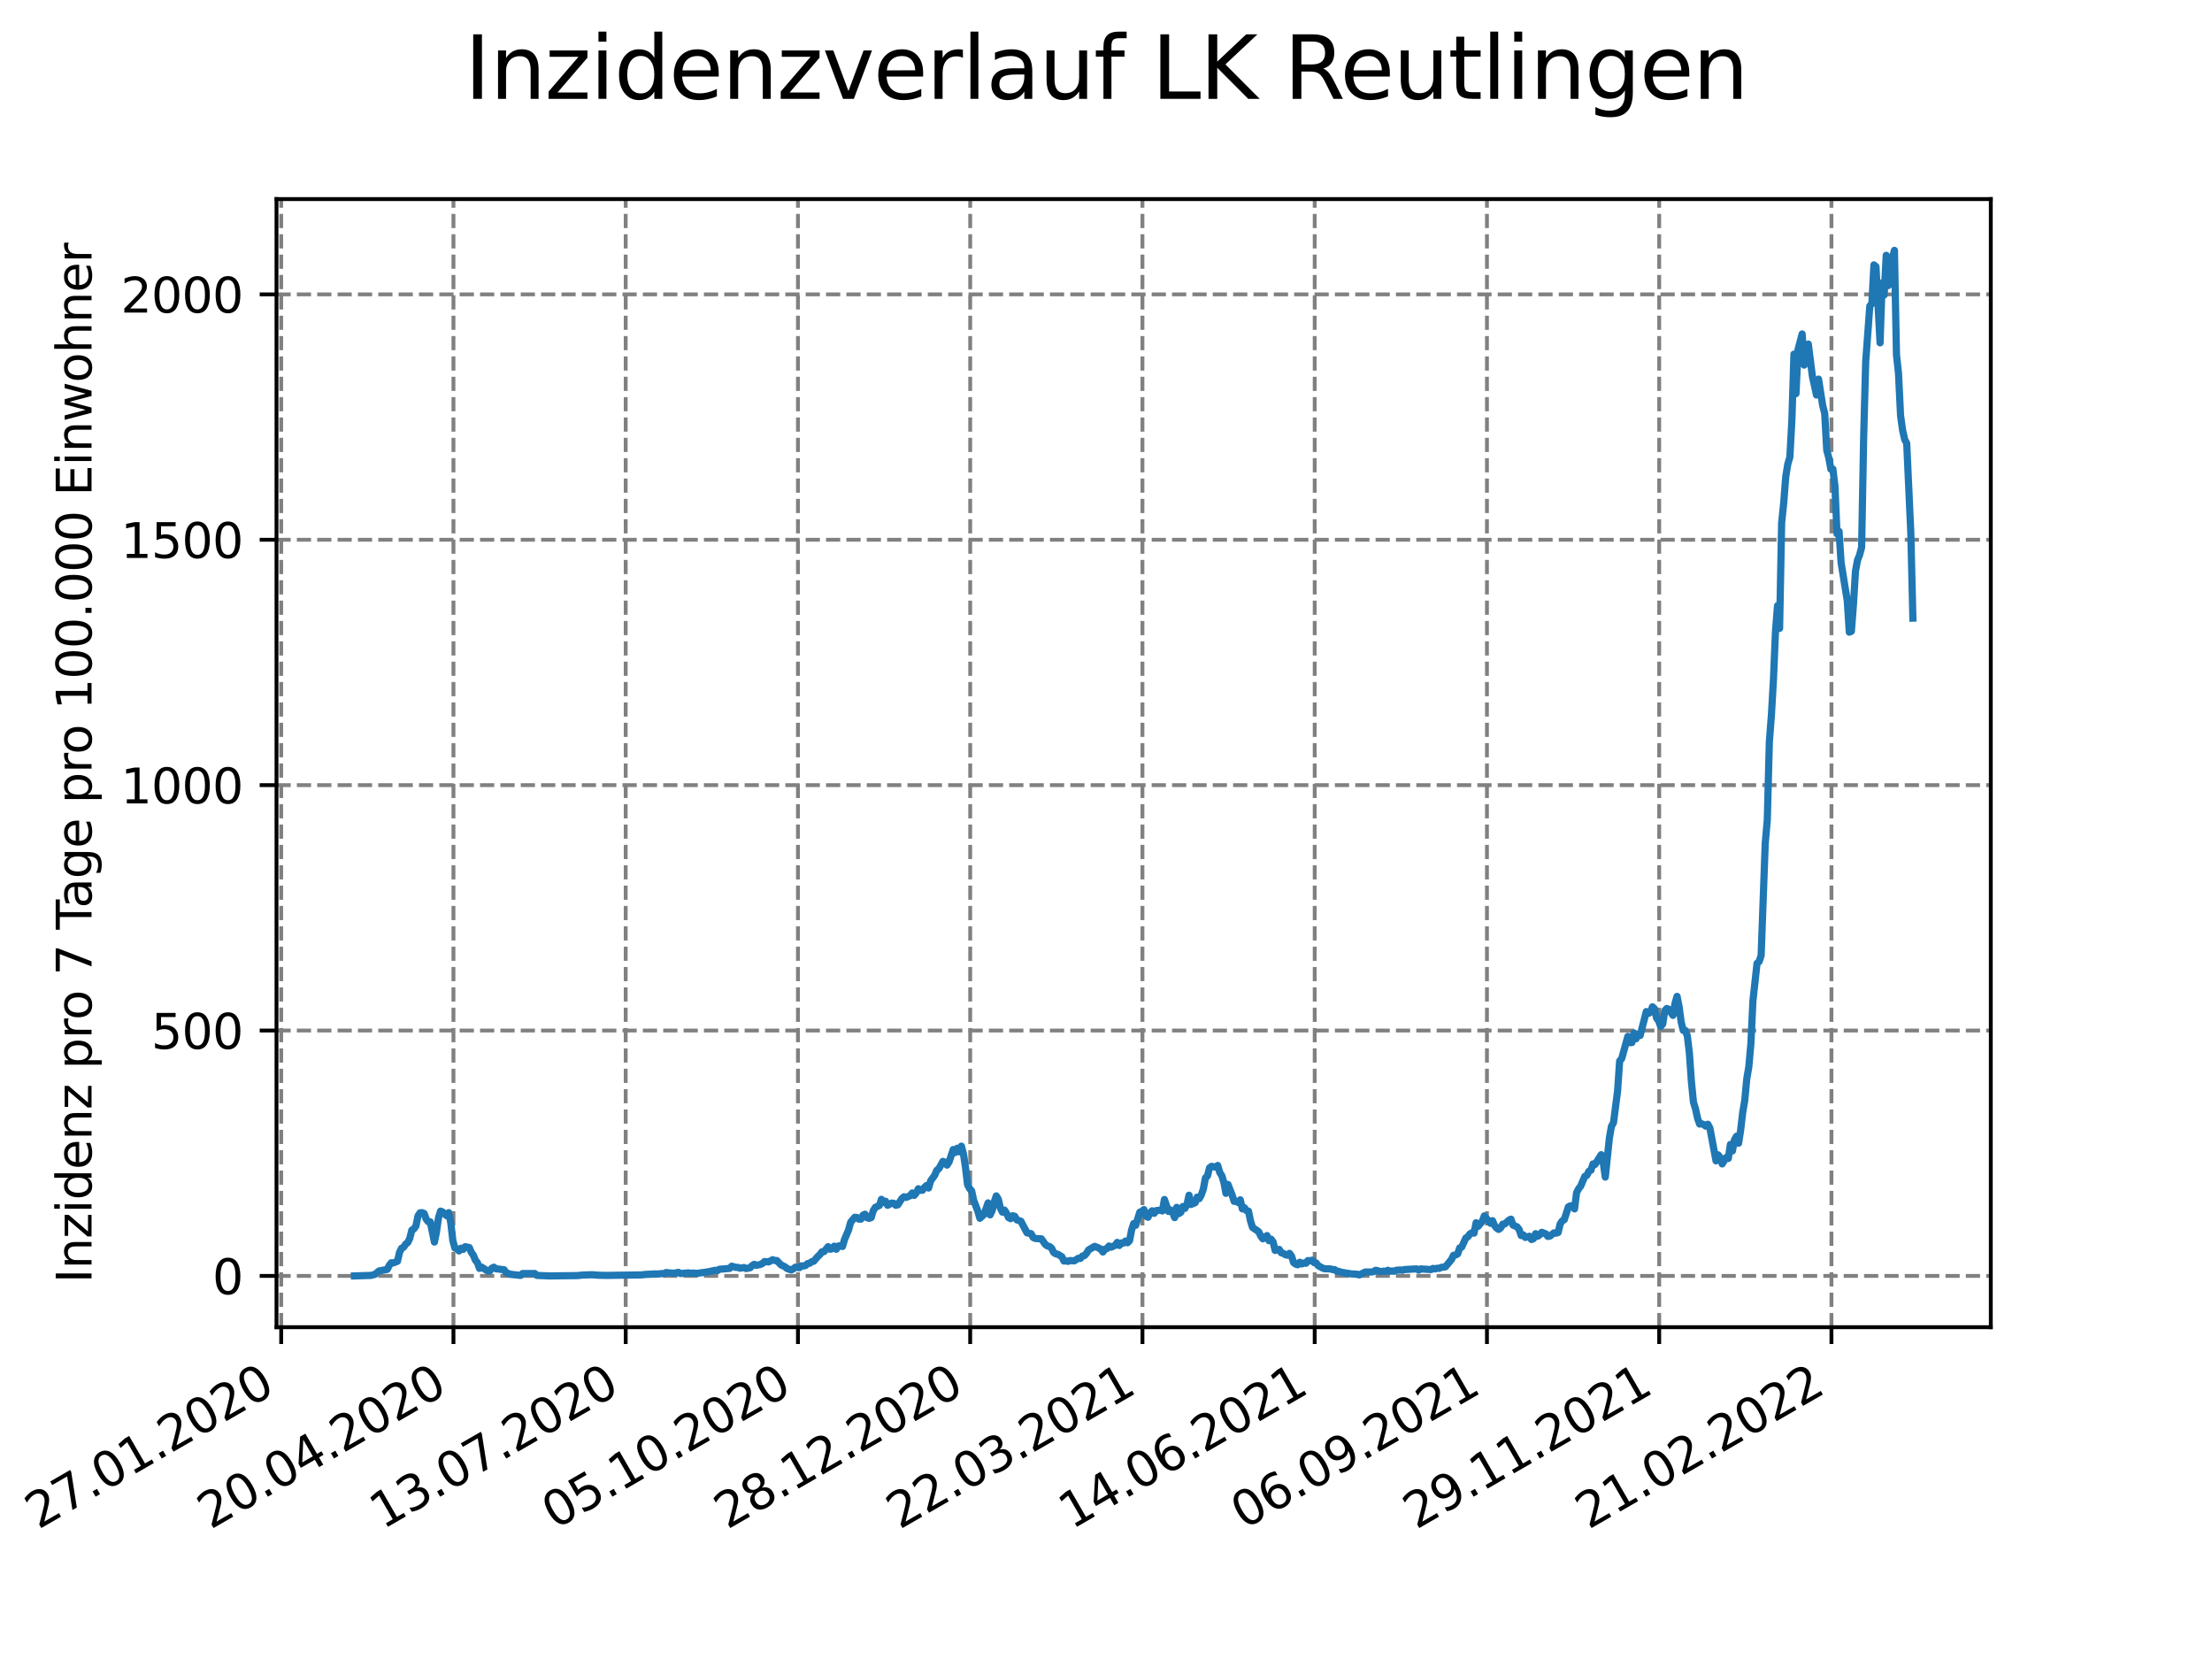 <?xml version="1.0" encoding="utf-8" standalone="no"?>
<!DOCTYPE svg PUBLIC "-//W3C//DTD SVG 1.1//EN"
  "http://www.w3.org/Graphics/SVG/1.1/DTD/svg11.dtd">
<svg xmlns:xlink="http://www.w3.org/1999/xlink" width="460.8pt" height="345.6pt" viewBox="0 0 460.8 345.6" xmlns="http://www.w3.org/2000/svg" version="1.1">
 <defs>
  <style type="text/css">*{stroke-linejoin: round; stroke-linecap: butt}</style>
 </defs>
 <g id="figure_1">
  <g id="patch_1">
   <path d="M 0 345.6 
L 460.8 345.6 
L 460.8 0 
L 0 0 
z
" style="fill: #ffffff"/>
  </g>
  <g id="axes_1">
   <g id="patch_2">
    <path d="M 57.6 276.48 
L 414.72 276.48 
L 414.72 41.472 
L 57.6 41.472 
z
" style="fill: #ffffff"/>
   </g>
   <g id="matplotlib.axis_1">
    <g id="xtick_1">
     <g id="line2d_1">
      <path d="M 58.579 276.48 
L 58.579 41.472 
" clip-path="url(#p5d0f47e91e)" style="fill: none; stroke-dasharray: 2.96,1.28; stroke-dashoffset: 0; stroke: #808080; stroke-width: 0.8"/>
     </g>
     <g id="line2d_2">
      <defs>
       <path id="m2c46a9f680" d="M 0 0 
L 0 3.5 
" style="stroke: #000000; stroke-width: 0.8"/>
      </defs>
      <g>
       <use xlink:href="#m2c46a9f680" x="58.579" y="276.48" style="stroke: #000000; stroke-width: 0.8"/>
      </g>
     </g>
     <g id="text_1">
      <!-- 27.01.2020 -->
      <g transform="translate(7.954 318.689)rotate(-30)scale(0.1 -0.1)">
       <defs>
        <path id="DejaVuSans-32" d="M 1228 531 
L 3431 531 
L 3431 0 
L 469 0 
L 469 531 
Q 828 903 1448 1529 
Q 2069 2156 2228 2338 
Q 2531 2678 2651 2914 
Q 2772 3150 2772 3378 
Q 2772 3750 2511 3984 
Q 2250 4219 1831 4219 
Q 1534 4219 1204 4116 
Q 875 4013 500 3803 
L 500 4441 
Q 881 4594 1212 4672 
Q 1544 4750 1819 4750 
Q 2544 4750 2975 4387 
Q 3406 4025 3406 3419 
Q 3406 3131 3298 2873 
Q 3191 2616 2906 2266 
Q 2828 2175 2409 1742 
Q 1991 1309 1228 531 
z
" transform="scale(0.016)"/>
        <path id="DejaVuSans-37" d="M 525 4666 
L 3525 4666 
L 3525 4397 
L 1831 0 
L 1172 0 
L 2766 4134 
L 525 4134 
L 525 4666 
z
" transform="scale(0.016)"/>
        <path id="DejaVuSans-2e" d="M 684 794 
L 1344 794 
L 1344 0 
L 684 0 
L 684 794 
z
" transform="scale(0.016)"/>
        <path id="DejaVuSans-30" d="M 2034 4250 
Q 1547 4250 1301 3770 
Q 1056 3291 1056 2328 
Q 1056 1369 1301 889 
Q 1547 409 2034 409 
Q 2525 409 2770 889 
Q 3016 1369 3016 2328 
Q 3016 3291 2770 3770 
Q 2525 4250 2034 4250 
z
M 2034 4750 
Q 2819 4750 3233 4129 
Q 3647 3509 3647 2328 
Q 3647 1150 3233 529 
Q 2819 -91 2034 -91 
Q 1250 -91 836 529 
Q 422 1150 422 2328 
Q 422 3509 836 4129 
Q 1250 4750 2034 4750 
z
" transform="scale(0.016)"/>
        <path id="DejaVuSans-31" d="M 794 531 
L 1825 531 
L 1825 4091 
L 703 3866 
L 703 4441 
L 1819 4666 
L 2450 4666 
L 2450 531 
L 3481 531 
L 3481 0 
L 794 0 
L 794 531 
z
" transform="scale(0.016)"/>
       </defs>
       <use xlink:href="#DejaVuSans-32"/>
       <use xlink:href="#DejaVuSans-37" x="63.623"/>
       <use xlink:href="#DejaVuSans-2e" x="127.246"/>
       <use xlink:href="#DejaVuSans-30" x="159.033"/>
       <use xlink:href="#DejaVuSans-31" x="222.656"/>
       <use xlink:href="#DejaVuSans-2e" x="286.279"/>
       <use xlink:href="#DejaVuSans-32" x="318.066"/>
       <use xlink:href="#DejaVuSans-30" x="381.689"/>
       <use xlink:href="#DejaVuSans-32" x="445.312"/>
       <use xlink:href="#DejaVuSans-30" x="508.936"/>
      </g>
     </g>
    </g>
    <g id="xtick_2">
     <g id="line2d_3">
      <path d="M 94.462 276.48 
L 94.462 41.472 
" clip-path="url(#p5d0f47e91e)" style="fill: none; stroke-dasharray: 2.96,1.28; stroke-dashoffset: 0; stroke: #808080; stroke-width: 0.8"/>
     </g>
     <g id="line2d_4">
      <g>
       <use xlink:href="#m2c46a9f680" x="94.462" y="276.48" style="stroke: #000000; stroke-width: 0.8"/>
      </g>
     </g>
     <g id="text_2">
      <!-- 20.04.2020 -->
      <g transform="translate(43.837 318.689)rotate(-30)scale(0.1 -0.1)">
       <defs>
        <path id="DejaVuSans-34" d="M 2419 4116 
L 825 1625 
L 2419 1625 
L 2419 4116 
z
M 2253 4666 
L 3047 4666 
L 3047 1625 
L 3713 1625 
L 3713 1100 
L 3047 1100 
L 3047 0 
L 2419 0 
L 2419 1100 
L 313 1100 
L 313 1709 
L 2253 4666 
z
" transform="scale(0.016)"/>
       </defs>
       <use xlink:href="#DejaVuSans-32"/>
       <use xlink:href="#DejaVuSans-30" x="63.623"/>
       <use xlink:href="#DejaVuSans-2e" x="127.246"/>
       <use xlink:href="#DejaVuSans-30" x="159.033"/>
       <use xlink:href="#DejaVuSans-34" x="222.656"/>
       <use xlink:href="#DejaVuSans-2e" x="286.279"/>
       <use xlink:href="#DejaVuSans-32" x="318.066"/>
       <use xlink:href="#DejaVuSans-30" x="381.689"/>
       <use xlink:href="#DejaVuSans-32" x="445.312"/>
       <use xlink:href="#DejaVuSans-30" x="508.936"/>
      </g>
     </g>
    </g>
    <g id="xtick_3">
     <g id="line2d_5">
      <path d="M 130.345 276.48 
L 130.345 41.472 
" clip-path="url(#p5d0f47e91e)" style="fill: none; stroke-dasharray: 2.96,1.28; stroke-dashoffset: 0; stroke: #808080; stroke-width: 0.8"/>
     </g>
     <g id="line2d_6">
      <g>
       <use xlink:href="#m2c46a9f680" x="130.345" y="276.48" style="stroke: #000000; stroke-width: 0.8"/>
      </g>
     </g>
     <g id="text_3">
      <!-- 13.07.2020 -->
      <g transform="translate(79.719 318.689)rotate(-30)scale(0.1 -0.1)">
       <defs>
        <path id="DejaVuSans-33" d="M 2597 2516 
Q 3050 2419 3304 2112 
Q 3559 1806 3559 1356 
Q 3559 666 3084 287 
Q 2609 -91 1734 -91 
Q 1441 -91 1130 -33 
Q 819 25 488 141 
L 488 750 
Q 750 597 1062 519 
Q 1375 441 1716 441 
Q 2309 441 2620 675 
Q 2931 909 2931 1356 
Q 2931 1769 2642 2001 
Q 2353 2234 1838 2234 
L 1294 2234 
L 1294 2753 
L 1863 2753 
Q 2328 2753 2575 2939 
Q 2822 3125 2822 3475 
Q 2822 3834 2567 4026 
Q 2313 4219 1838 4219 
Q 1578 4219 1281 4162 
Q 984 4106 628 3988 
L 628 4550 
Q 988 4650 1302 4700 
Q 1616 4750 1894 4750 
Q 2613 4750 3031 4423 
Q 3450 4097 3450 3541 
Q 3450 3153 3228 2886 
Q 3006 2619 2597 2516 
z
" transform="scale(0.016)"/>
       </defs>
       <use xlink:href="#DejaVuSans-31"/>
       <use xlink:href="#DejaVuSans-33" x="63.623"/>
       <use xlink:href="#DejaVuSans-2e" x="127.246"/>
       <use xlink:href="#DejaVuSans-30" x="159.033"/>
       <use xlink:href="#DejaVuSans-37" x="222.656"/>
       <use xlink:href="#DejaVuSans-2e" x="286.279"/>
       <use xlink:href="#DejaVuSans-32" x="318.066"/>
       <use xlink:href="#DejaVuSans-30" x="381.689"/>
       <use xlink:href="#DejaVuSans-32" x="445.312"/>
       <use xlink:href="#DejaVuSans-30" x="508.936"/>
      </g>
     </g>
    </g>
    <g id="xtick_4">
     <g id="line2d_7">
      <path d="M 166.228 276.48 
L 166.228 41.472 
" clip-path="url(#p5d0f47e91e)" style="fill: none; stroke-dasharray: 2.96,1.28; stroke-dashoffset: 0; stroke: #808080; stroke-width: 0.8"/>
     </g>
     <g id="line2d_8">
      <g>
       <use xlink:href="#m2c46a9f680" x="166.228" y="276.48" style="stroke: #000000; stroke-width: 0.8"/>
      </g>
     </g>
     <g id="text_4">
      <!-- 05.10.2020 -->
      <g transform="translate(115.602 318.689)rotate(-30)scale(0.1 -0.1)">
       <defs>
        <path id="DejaVuSans-35" d="M 691 4666 
L 3169 4666 
L 3169 4134 
L 1269 4134 
L 1269 2991 
Q 1406 3038 1543 3061 
Q 1681 3084 1819 3084 
Q 2600 3084 3056 2656 
Q 3513 2228 3513 1497 
Q 3513 744 3044 326 
Q 2575 -91 1722 -91 
Q 1428 -91 1123 -41 
Q 819 9 494 109 
L 494 744 
Q 775 591 1075 516 
Q 1375 441 1709 441 
Q 2250 441 2565 725 
Q 2881 1009 2881 1497 
Q 2881 1984 2565 2268 
Q 2250 2553 1709 2553 
Q 1456 2553 1204 2497 
Q 953 2441 691 2322 
L 691 4666 
z
" transform="scale(0.016)"/>
       </defs>
       <use xlink:href="#DejaVuSans-30"/>
       <use xlink:href="#DejaVuSans-35" x="63.623"/>
       <use xlink:href="#DejaVuSans-2e" x="127.246"/>
       <use xlink:href="#DejaVuSans-31" x="159.033"/>
       <use xlink:href="#DejaVuSans-30" x="222.656"/>
       <use xlink:href="#DejaVuSans-2e" x="286.279"/>
       <use xlink:href="#DejaVuSans-32" x="318.066"/>
       <use xlink:href="#DejaVuSans-30" x="381.689"/>
       <use xlink:href="#DejaVuSans-32" x="445.312"/>
       <use xlink:href="#DejaVuSans-30" x="508.936"/>
      </g>
     </g>
    </g>
    <g id="xtick_5">
     <g id="line2d_9">
      <path d="M 202.11 276.48 
L 202.11 41.472 
" clip-path="url(#p5d0f47e91e)" style="fill: none; stroke-dasharray: 2.96,1.28; stroke-dashoffset: 0; stroke: #808080; stroke-width: 0.8"/>
     </g>
     <g id="line2d_10">
      <g>
       <use xlink:href="#m2c46a9f680" x="202.11" y="276.48" style="stroke: #000000; stroke-width: 0.8"/>
      </g>
     </g>
     <g id="text_5">
      <!-- 28.12.2020 -->
      <g transform="translate(151.485 318.689)rotate(-30)scale(0.1 -0.1)">
       <defs>
        <path id="DejaVuSans-38" d="M 2034 2216 
Q 1584 2216 1326 1975 
Q 1069 1734 1069 1313 
Q 1069 891 1326 650 
Q 1584 409 2034 409 
Q 2484 409 2743 651 
Q 3003 894 3003 1313 
Q 3003 1734 2745 1975 
Q 2488 2216 2034 2216 
z
M 1403 2484 
Q 997 2584 770 2862 
Q 544 3141 544 3541 
Q 544 4100 942 4425 
Q 1341 4750 2034 4750 
Q 2731 4750 3128 4425 
Q 3525 4100 3525 3541 
Q 3525 3141 3298 2862 
Q 3072 2584 2669 2484 
Q 3125 2378 3379 2068 
Q 3634 1759 3634 1313 
Q 3634 634 3220 271 
Q 2806 -91 2034 -91 
Q 1263 -91 848 271 
Q 434 634 434 1313 
Q 434 1759 690 2068 
Q 947 2378 1403 2484 
z
M 1172 3481 
Q 1172 3119 1398 2916 
Q 1625 2713 2034 2713 
Q 2441 2713 2670 2916 
Q 2900 3119 2900 3481 
Q 2900 3844 2670 4047 
Q 2441 4250 2034 4250 
Q 1625 4250 1398 4047 
Q 1172 3844 1172 3481 
z
" transform="scale(0.016)"/>
       </defs>
       <use xlink:href="#DejaVuSans-32"/>
       <use xlink:href="#DejaVuSans-38" x="63.623"/>
       <use xlink:href="#DejaVuSans-2e" x="127.246"/>
       <use xlink:href="#DejaVuSans-31" x="159.033"/>
       <use xlink:href="#DejaVuSans-32" x="222.656"/>
       <use xlink:href="#DejaVuSans-2e" x="286.279"/>
       <use xlink:href="#DejaVuSans-32" x="318.066"/>
       <use xlink:href="#DejaVuSans-30" x="381.689"/>
       <use xlink:href="#DejaVuSans-32" x="445.312"/>
       <use xlink:href="#DejaVuSans-30" x="508.936"/>
      </g>
     </g>
    </g>
    <g id="xtick_6">
     <g id="line2d_11">
      <path d="M 237.993 276.48 
L 237.993 41.472 
" clip-path="url(#p5d0f47e91e)" style="fill: none; stroke-dasharray: 2.96,1.28; stroke-dashoffset: 0; stroke: #808080; stroke-width: 0.8"/>
     </g>
     <g id="line2d_12">
      <g>
       <use xlink:href="#m2c46a9f680" x="237.993" y="276.48" style="stroke: #000000; stroke-width: 0.8"/>
      </g>
     </g>
     <g id="text_6">
      <!-- 22.03.2021 -->
      <g transform="translate(187.368 318.689)rotate(-30)scale(0.1 -0.1)">
       <use xlink:href="#DejaVuSans-32"/>
       <use xlink:href="#DejaVuSans-32" x="63.623"/>
       <use xlink:href="#DejaVuSans-2e" x="127.246"/>
       <use xlink:href="#DejaVuSans-30" x="159.033"/>
       <use xlink:href="#DejaVuSans-33" x="222.656"/>
       <use xlink:href="#DejaVuSans-2e" x="286.279"/>
       <use xlink:href="#DejaVuSans-32" x="318.066"/>
       <use xlink:href="#DejaVuSans-30" x="381.689"/>
       <use xlink:href="#DejaVuSans-32" x="445.312"/>
       <use xlink:href="#DejaVuSans-31" x="508.936"/>
      </g>
     </g>
    </g>
    <g id="xtick_7">
     <g id="line2d_13">
      <path d="M 273.876 276.48 
L 273.876 41.472 
" clip-path="url(#p5d0f47e91e)" style="fill: none; stroke-dasharray: 2.96,1.28; stroke-dashoffset: 0; stroke: #808080; stroke-width: 0.8"/>
     </g>
     <g id="line2d_14">
      <g>
       <use xlink:href="#m2c46a9f680" x="273.876" y="276.48" style="stroke: #000000; stroke-width: 0.8"/>
      </g>
     </g>
     <g id="text_7">
      <!-- 14.06.2021 -->
      <g transform="translate(223.251 318.689)rotate(-30)scale(0.1 -0.1)">
       <defs>
        <path id="DejaVuSans-36" d="M 2113 2584 
Q 1688 2584 1439 2293 
Q 1191 2003 1191 1497 
Q 1191 994 1439 701 
Q 1688 409 2113 409 
Q 2538 409 2786 701 
Q 3034 994 3034 1497 
Q 3034 2003 2786 2293 
Q 2538 2584 2113 2584 
z
M 3366 4563 
L 3366 3988 
Q 3128 4100 2886 4159 
Q 2644 4219 2406 4219 
Q 1781 4219 1451 3797 
Q 1122 3375 1075 2522 
Q 1259 2794 1537 2939 
Q 1816 3084 2150 3084 
Q 2853 3084 3261 2657 
Q 3669 2231 3669 1497 
Q 3669 778 3244 343 
Q 2819 -91 2113 -91 
Q 1303 -91 875 529 
Q 447 1150 447 2328 
Q 447 3434 972 4092 
Q 1497 4750 2381 4750 
Q 2619 4750 2861 4703 
Q 3103 4656 3366 4563 
z
" transform="scale(0.016)"/>
       </defs>
       <use xlink:href="#DejaVuSans-31"/>
       <use xlink:href="#DejaVuSans-34" x="63.623"/>
       <use xlink:href="#DejaVuSans-2e" x="127.246"/>
       <use xlink:href="#DejaVuSans-30" x="159.033"/>
       <use xlink:href="#DejaVuSans-36" x="222.656"/>
       <use xlink:href="#DejaVuSans-2e" x="286.279"/>
       <use xlink:href="#DejaVuSans-32" x="318.066"/>
       <use xlink:href="#DejaVuSans-30" x="381.689"/>
       <use xlink:href="#DejaVuSans-32" x="445.312"/>
       <use xlink:href="#DejaVuSans-31" x="508.936"/>
      </g>
     </g>
    </g>
    <g id="xtick_8">
     <g id="line2d_15">
      <path d="M 309.759 276.48 
L 309.759 41.472 
" clip-path="url(#p5d0f47e91e)" style="fill: none; stroke-dasharray: 2.96,1.28; stroke-dashoffset: 0; stroke: #808080; stroke-width: 0.8"/>
     </g>
     <g id="line2d_16">
      <g>
       <use xlink:href="#m2c46a9f680" x="309.759" y="276.48" style="stroke: #000000; stroke-width: 0.8"/>
      </g>
     </g>
     <g id="text_8">
      <!-- 06.09.2021 -->
      <g transform="translate(259.134 318.689)rotate(-30)scale(0.1 -0.1)">
       <defs>
        <path id="DejaVuSans-39" d="M 703 97 
L 703 672 
Q 941 559 1184 500 
Q 1428 441 1663 441 
Q 2288 441 2617 861 
Q 2947 1281 2994 2138 
Q 2813 1869 2534 1725 
Q 2256 1581 1919 1581 
Q 1219 1581 811 2004 
Q 403 2428 403 3163 
Q 403 3881 828 4315 
Q 1253 4750 1959 4750 
Q 2769 4750 3195 4129 
Q 3622 3509 3622 2328 
Q 3622 1225 3098 567 
Q 2575 -91 1691 -91 
Q 1453 -91 1209 -44 
Q 966 3 703 97 
z
M 1959 2075 
Q 2384 2075 2632 2365 
Q 2881 2656 2881 3163 
Q 2881 3666 2632 3958 
Q 2384 4250 1959 4250 
Q 1534 4250 1286 3958 
Q 1038 3666 1038 3163 
Q 1038 2656 1286 2365 
Q 1534 2075 1959 2075 
z
" transform="scale(0.016)"/>
       </defs>
       <use xlink:href="#DejaVuSans-30"/>
       <use xlink:href="#DejaVuSans-36" x="63.623"/>
       <use xlink:href="#DejaVuSans-2e" x="127.246"/>
       <use xlink:href="#DejaVuSans-30" x="159.033"/>
       <use xlink:href="#DejaVuSans-39" x="222.656"/>
       <use xlink:href="#DejaVuSans-2e" x="286.279"/>
       <use xlink:href="#DejaVuSans-32" x="318.066"/>
       <use xlink:href="#DejaVuSans-30" x="381.689"/>
       <use xlink:href="#DejaVuSans-32" x="445.312"/>
       <use xlink:href="#DejaVuSans-31" x="508.936"/>
      </g>
     </g>
    </g>
    <g id="xtick_9">
     <g id="line2d_17">
      <path d="M 345.642 276.48 
L 345.642 41.472 
" clip-path="url(#p5d0f47e91e)" style="fill: none; stroke-dasharray: 2.96,1.28; stroke-dashoffset: 0; stroke: #808080; stroke-width: 0.8"/>
     </g>
     <g id="line2d_18">
      <g>
       <use xlink:href="#m2c46a9f680" x="345.642" y="276.48" style="stroke: #000000; stroke-width: 0.8"/>
      </g>
     </g>
     <g id="text_9">
      <!-- 29.11.2021 -->
      <g transform="translate(295.017 318.689)rotate(-30)scale(0.1 -0.1)">
       <use xlink:href="#DejaVuSans-32"/>
       <use xlink:href="#DejaVuSans-39" x="63.623"/>
       <use xlink:href="#DejaVuSans-2e" x="127.246"/>
       <use xlink:href="#DejaVuSans-31" x="159.033"/>
       <use xlink:href="#DejaVuSans-31" x="222.656"/>
       <use xlink:href="#DejaVuSans-2e" x="286.279"/>
       <use xlink:href="#DejaVuSans-32" x="318.066"/>
       <use xlink:href="#DejaVuSans-30" x="381.689"/>
       <use xlink:href="#DejaVuSans-32" x="445.312"/>
       <use xlink:href="#DejaVuSans-31" x="508.936"/>
      </g>
     </g>
    </g>
    <g id="xtick_10">
     <g id="line2d_19">
      <path d="M 381.525 276.48 
L 381.525 41.472 
" clip-path="url(#p5d0f47e91e)" style="fill: none; stroke-dasharray: 2.96,1.28; stroke-dashoffset: 0; stroke: #808080; stroke-width: 0.8"/>
     </g>
     <g id="line2d_20">
      <g>
       <use xlink:href="#m2c46a9f680" x="381.525" y="276.48" style="stroke: #000000; stroke-width: 0.8"/>
      </g>
     </g>
     <g id="text_10">
      <!-- 21.02.2022 -->
      <g transform="translate(330.9 318.689)rotate(-30)scale(0.1 -0.1)">
       <use xlink:href="#DejaVuSans-32"/>
       <use xlink:href="#DejaVuSans-31" x="63.623"/>
       <use xlink:href="#DejaVuSans-2e" x="127.246"/>
       <use xlink:href="#DejaVuSans-30" x="159.033"/>
       <use xlink:href="#DejaVuSans-32" x="222.656"/>
       <use xlink:href="#DejaVuSans-2e" x="286.279"/>
       <use xlink:href="#DejaVuSans-32" x="318.066"/>
       <use xlink:href="#DejaVuSans-30" x="381.689"/>
       <use xlink:href="#DejaVuSans-32" x="445.312"/>
       <use xlink:href="#DejaVuSans-32" x="508.936"/>
      </g>
     </g>
    </g>
   </g>
   <g id="matplotlib.axis_2">
    <g id="ytick_1">
     <g id="line2d_21">
      <path d="M 57.6 265.798 
L 414.72 265.798 
" clip-path="url(#p5d0f47e91e)" style="fill: none; stroke-dasharray: 2.96,1.28; stroke-dashoffset: 0; stroke: #808080; stroke-width: 0.8"/>
     </g>
     <g id="line2d_22">
      <defs>
       <path id="mb96f48baba" d="M 0 0 
L -3.5 0 
" style="stroke: #000000; stroke-width: 0.8"/>
      </defs>
      <g>
       <use xlink:href="#mb96f48baba" x="57.6" y="265.798" style="stroke: #000000; stroke-width: 0.8"/>
      </g>
     </g>
     <g id="text_11">
      <!-- 0 -->
      <g transform="translate(44.237 269.597)scale(0.1 -0.1)">
       <use xlink:href="#DejaVuSans-30"/>
      </g>
     </g>
    </g>
    <g id="ytick_2">
     <g id="line2d_23">
      <path d="M 57.6 214.678 
L 414.72 214.678 
" clip-path="url(#p5d0f47e91e)" style="fill: none; stroke-dasharray: 2.96,1.28; stroke-dashoffset: 0; stroke: #808080; stroke-width: 0.8"/>
     </g>
     <g id="line2d_24">
      <g>
       <use xlink:href="#mb96f48baba" x="57.6" y="214.678" style="stroke: #000000; stroke-width: 0.8"/>
      </g>
     </g>
     <g id="text_12">
      <!-- 500 -->
      <g transform="translate(31.512 218.478)scale(0.1 -0.1)">
       <use xlink:href="#DejaVuSans-35"/>
       <use xlink:href="#DejaVuSans-30" x="63.623"/>
       <use xlink:href="#DejaVuSans-30" x="127.246"/>
      </g>
     </g>
    </g>
    <g id="ytick_3">
     <g id="line2d_25">
      <path d="M 57.6 163.559 
L 414.72 163.559 
" clip-path="url(#p5d0f47e91e)" style="fill: none; stroke-dasharray: 2.96,1.28; stroke-dashoffset: 0; stroke: #808080; stroke-width: 0.8"/>
     </g>
     <g id="line2d_26">
      <g>
       <use xlink:href="#mb96f48baba" x="57.6" y="163.559" style="stroke: #000000; stroke-width: 0.8"/>
      </g>
     </g>
     <g id="text_13">
      <!-- 1000 -->
      <g transform="translate(25.15 167.358)scale(0.1 -0.1)">
       <use xlink:href="#DejaVuSans-31"/>
       <use xlink:href="#DejaVuSans-30" x="63.623"/>
       <use xlink:href="#DejaVuSans-30" x="127.246"/>
       <use xlink:href="#DejaVuSans-30" x="190.869"/>
      </g>
     </g>
    </g>
    <g id="ytick_4">
     <g id="line2d_27">
      <path d="M 57.6 112.439 
L 414.72 112.439 
" clip-path="url(#p5d0f47e91e)" style="fill: none; stroke-dasharray: 2.96,1.28; stroke-dashoffset: 0; stroke: #808080; stroke-width: 0.8"/>
     </g>
     <g id="line2d_28">
      <g>
       <use xlink:href="#mb96f48baba" x="57.6" y="112.439" style="stroke: #000000; stroke-width: 0.8"/>
      </g>
     </g>
     <g id="text_14">
      <!-- 1500 -->
      <g transform="translate(25.15 116.238)scale(0.1 -0.1)">
       <use xlink:href="#DejaVuSans-31"/>
       <use xlink:href="#DejaVuSans-35" x="63.623"/>
       <use xlink:href="#DejaVuSans-30" x="127.246"/>
       <use xlink:href="#DejaVuSans-30" x="190.869"/>
      </g>
     </g>
    </g>
    <g id="ytick_5">
     <g id="line2d_29">
      <path d="M 57.6 61.32 
L 414.72 61.32 
" clip-path="url(#p5d0f47e91e)" style="fill: none; stroke-dasharray: 2.96,1.28; stroke-dashoffset: 0; stroke: #808080; stroke-width: 0.8"/>
     </g>
     <g id="line2d_30">
      <g>
       <use xlink:href="#mb96f48baba" x="57.6" y="61.32" style="stroke: #000000; stroke-width: 0.8"/>
      </g>
     </g>
     <g id="text_15">
      <!-- 2000 -->
      <g transform="translate(25.15 65.119)scale(0.1 -0.1)">
       <use xlink:href="#DejaVuSans-32"/>
       <use xlink:href="#DejaVuSans-30" x="63.623"/>
       <use xlink:href="#DejaVuSans-30" x="127.246"/>
       <use xlink:href="#DejaVuSans-30" x="190.869"/>
      </g>
     </g>
    </g>
    <g id="text_16">
     <!-- Inzidenz pro 7 Tage pro 100.000 Einwohner -->
     <g transform="translate(19.07 267.301)rotate(-90)scale(0.1 -0.1)">
      <defs>
       <path id="DejaVuSans-49" d="M 628 4666 
L 1259 4666 
L 1259 0 
L 628 0 
L 628 4666 
z
" transform="scale(0.016)"/>
       <path id="DejaVuSans-6e" d="M 3513 2113 
L 3513 0 
L 2938 0 
L 2938 2094 
Q 2938 2591 2744 2837 
Q 2550 3084 2163 3084 
Q 1697 3084 1428 2787 
Q 1159 2491 1159 1978 
L 1159 0 
L 581 0 
L 581 3500 
L 1159 3500 
L 1159 2956 
Q 1366 3272 1645 3428 
Q 1925 3584 2291 3584 
Q 2894 3584 3203 3211 
Q 3513 2838 3513 2113 
z
" transform="scale(0.016)"/>
       <path id="DejaVuSans-7a" d="M 353 3500 
L 3084 3500 
L 3084 2975 
L 922 459 
L 3084 459 
L 3084 0 
L 275 0 
L 275 525 
L 2438 3041 
L 353 3041 
L 353 3500 
z
" transform="scale(0.016)"/>
       <path id="DejaVuSans-69" d="M 603 3500 
L 1178 3500 
L 1178 0 
L 603 0 
L 603 3500 
z
M 603 4863 
L 1178 4863 
L 1178 4134 
L 603 4134 
L 603 4863 
z
" transform="scale(0.016)"/>
       <path id="DejaVuSans-64" d="M 2906 2969 
L 2906 4863 
L 3481 4863 
L 3481 0 
L 2906 0 
L 2906 525 
Q 2725 213 2448 61 
Q 2172 -91 1784 -91 
Q 1150 -91 751 415 
Q 353 922 353 1747 
Q 353 2572 751 3078 
Q 1150 3584 1784 3584 
Q 2172 3584 2448 3432 
Q 2725 3281 2906 2969 
z
M 947 1747 
Q 947 1113 1208 752 
Q 1469 391 1925 391 
Q 2381 391 2643 752 
Q 2906 1113 2906 1747 
Q 2906 2381 2643 2742 
Q 2381 3103 1925 3103 
Q 1469 3103 1208 2742 
Q 947 2381 947 1747 
z
" transform="scale(0.016)"/>
       <path id="DejaVuSans-65" d="M 3597 1894 
L 3597 1613 
L 953 1613 
Q 991 1019 1311 708 
Q 1631 397 2203 397 
Q 2534 397 2845 478 
Q 3156 559 3463 722 
L 3463 178 
Q 3153 47 2828 -22 
Q 2503 -91 2169 -91 
Q 1331 -91 842 396 
Q 353 884 353 1716 
Q 353 2575 817 3079 
Q 1281 3584 2069 3584 
Q 2775 3584 3186 3129 
Q 3597 2675 3597 1894 
z
M 3022 2063 
Q 3016 2534 2758 2815 
Q 2500 3097 2075 3097 
Q 1594 3097 1305 2825 
Q 1016 2553 972 2059 
L 3022 2063 
z
" transform="scale(0.016)"/>
       <path id="DejaVuSans-20" transform="scale(0.016)"/>
       <path id="DejaVuSans-70" d="M 1159 525 
L 1159 -1331 
L 581 -1331 
L 581 3500 
L 1159 3500 
L 1159 2969 
Q 1341 3281 1617 3432 
Q 1894 3584 2278 3584 
Q 2916 3584 3314 3078 
Q 3713 2572 3713 1747 
Q 3713 922 3314 415 
Q 2916 -91 2278 -91 
Q 1894 -91 1617 61 
Q 1341 213 1159 525 
z
M 3116 1747 
Q 3116 2381 2855 2742 
Q 2594 3103 2138 3103 
Q 1681 3103 1420 2742 
Q 1159 2381 1159 1747 
Q 1159 1113 1420 752 
Q 1681 391 2138 391 
Q 2594 391 2855 752 
Q 3116 1113 3116 1747 
z
" transform="scale(0.016)"/>
       <path id="DejaVuSans-72" d="M 2631 2963 
Q 2534 3019 2420 3045 
Q 2306 3072 2169 3072 
Q 1681 3072 1420 2755 
Q 1159 2438 1159 1844 
L 1159 0 
L 581 0 
L 581 3500 
L 1159 3500 
L 1159 2956 
Q 1341 3275 1631 3429 
Q 1922 3584 2338 3584 
Q 2397 3584 2469 3576 
Q 2541 3569 2628 3553 
L 2631 2963 
z
" transform="scale(0.016)"/>
       <path id="DejaVuSans-6f" d="M 1959 3097 
Q 1497 3097 1228 2736 
Q 959 2375 959 1747 
Q 959 1119 1226 758 
Q 1494 397 1959 397 
Q 2419 397 2687 759 
Q 2956 1122 2956 1747 
Q 2956 2369 2687 2733 
Q 2419 3097 1959 3097 
z
M 1959 3584 
Q 2709 3584 3137 3096 
Q 3566 2609 3566 1747 
Q 3566 888 3137 398 
Q 2709 -91 1959 -91 
Q 1206 -91 779 398 
Q 353 888 353 1747 
Q 353 2609 779 3096 
Q 1206 3584 1959 3584 
z
" transform="scale(0.016)"/>
       <path id="DejaVuSans-54" d="M -19 4666 
L 3928 4666 
L 3928 4134 
L 2272 4134 
L 2272 0 
L 1638 0 
L 1638 4134 
L -19 4134 
L -19 4666 
z
" transform="scale(0.016)"/>
       <path id="DejaVuSans-61" d="M 2194 1759 
Q 1497 1759 1228 1600 
Q 959 1441 959 1056 
Q 959 750 1161 570 
Q 1363 391 1709 391 
Q 2188 391 2477 730 
Q 2766 1069 2766 1631 
L 2766 1759 
L 2194 1759 
z
M 3341 1997 
L 3341 0 
L 2766 0 
L 2766 531 
Q 2569 213 2275 61 
Q 1981 -91 1556 -91 
Q 1019 -91 701 211 
Q 384 513 384 1019 
Q 384 1609 779 1909 
Q 1175 2209 1959 2209 
L 2766 2209 
L 2766 2266 
Q 2766 2663 2505 2880 
Q 2244 3097 1772 3097 
Q 1472 3097 1187 3025 
Q 903 2953 641 2809 
L 641 3341 
Q 956 3463 1253 3523 
Q 1550 3584 1831 3584 
Q 2591 3584 2966 3190 
Q 3341 2797 3341 1997 
z
" transform="scale(0.016)"/>
       <path id="DejaVuSans-67" d="M 2906 1791 
Q 2906 2416 2648 2759 
Q 2391 3103 1925 3103 
Q 1463 3103 1205 2759 
Q 947 2416 947 1791 
Q 947 1169 1205 825 
Q 1463 481 1925 481 
Q 2391 481 2648 825 
Q 2906 1169 2906 1791 
z
M 3481 434 
Q 3481 -459 3084 -895 
Q 2688 -1331 1869 -1331 
Q 1566 -1331 1297 -1286 
Q 1028 -1241 775 -1147 
L 775 -588 
Q 1028 -725 1275 -790 
Q 1522 -856 1778 -856 
Q 2344 -856 2625 -561 
Q 2906 -266 2906 331 
L 2906 616 
Q 2728 306 2450 153 
Q 2172 0 1784 0 
Q 1141 0 747 490 
Q 353 981 353 1791 
Q 353 2603 747 3093 
Q 1141 3584 1784 3584 
Q 2172 3584 2450 3431 
Q 2728 3278 2906 2969 
L 2906 3500 
L 3481 3500 
L 3481 434 
z
" transform="scale(0.016)"/>
       <path id="DejaVuSans-45" d="M 628 4666 
L 3578 4666 
L 3578 4134 
L 1259 4134 
L 1259 2753 
L 3481 2753 
L 3481 2222 
L 1259 2222 
L 1259 531 
L 3634 531 
L 3634 0 
L 628 0 
L 628 4666 
z
" transform="scale(0.016)"/>
       <path id="DejaVuSans-77" d="M 269 3500 
L 844 3500 
L 1563 769 
L 2278 3500 
L 2956 3500 
L 3675 769 
L 4391 3500 
L 4966 3500 
L 4050 0 
L 3372 0 
L 2619 2869 
L 1863 0 
L 1184 0 
L 269 3500 
z
" transform="scale(0.016)"/>
       <path id="DejaVuSans-68" d="M 3513 2113 
L 3513 0 
L 2938 0 
L 2938 2094 
Q 2938 2591 2744 2837 
Q 2550 3084 2163 3084 
Q 1697 3084 1428 2787 
Q 1159 2491 1159 1978 
L 1159 0 
L 581 0 
L 581 4863 
L 1159 4863 
L 1159 2956 
Q 1366 3272 1645 3428 
Q 1925 3584 2291 3584 
Q 2894 3584 3203 3211 
Q 3513 2838 3513 2113 
z
" transform="scale(0.016)"/>
      </defs>
      <use xlink:href="#DejaVuSans-49"/>
      <use xlink:href="#DejaVuSans-6e" x="29.492"/>
      <use xlink:href="#DejaVuSans-7a" x="92.871"/>
      <use xlink:href="#DejaVuSans-69" x="145.361"/>
      <use xlink:href="#DejaVuSans-64" x="173.145"/>
      <use xlink:href="#DejaVuSans-65" x="236.621"/>
      <use xlink:href="#DejaVuSans-6e" x="298.145"/>
      <use xlink:href="#DejaVuSans-7a" x="361.523"/>
      <use xlink:href="#DejaVuSans-20" x="414.014"/>
      <use xlink:href="#DejaVuSans-70" x="445.801"/>
      <use xlink:href="#DejaVuSans-72" x="509.277"/>
      <use xlink:href="#DejaVuSans-6f" x="548.141"/>
      <use xlink:href="#DejaVuSans-20" x="609.322"/>
      <use xlink:href="#DejaVuSans-37" x="641.109"/>
      <use xlink:href="#DejaVuSans-20" x="704.732"/>
      <use xlink:href="#DejaVuSans-54" x="736.52"/>
      <use xlink:href="#DejaVuSans-61" x="781.104"/>
      <use xlink:href="#DejaVuSans-67" x="842.383"/>
      <use xlink:href="#DejaVuSans-65" x="905.859"/>
      <use xlink:href="#DejaVuSans-20" x="967.383"/>
      <use xlink:href="#DejaVuSans-70" x="999.17"/>
      <use xlink:href="#DejaVuSans-72" x="1062.646"/>
      <use xlink:href="#DejaVuSans-6f" x="1101.51"/>
      <use xlink:href="#DejaVuSans-20" x="1162.691"/>
      <use xlink:href="#DejaVuSans-31" x="1194.479"/>
      <use xlink:href="#DejaVuSans-30" x="1258.102"/>
      <use xlink:href="#DejaVuSans-30" x="1321.725"/>
      <use xlink:href="#DejaVuSans-2e" x="1385.348"/>
      <use xlink:href="#DejaVuSans-30" x="1417.135"/>
      <use xlink:href="#DejaVuSans-30" x="1480.758"/>
      <use xlink:href="#DejaVuSans-30" x="1544.381"/>
      <use xlink:href="#DejaVuSans-20" x="1608.004"/>
      <use xlink:href="#DejaVuSans-45" x="1639.791"/>
      <use xlink:href="#DejaVuSans-69" x="1702.975"/>
      <use xlink:href="#DejaVuSans-6e" x="1730.758"/>
      <use xlink:href="#DejaVuSans-77" x="1794.137"/>
      <use xlink:href="#DejaVuSans-6f" x="1875.924"/>
      <use xlink:href="#DejaVuSans-68" x="1937.105"/>
      <use xlink:href="#DejaVuSans-6e" x="2000.484"/>
      <use xlink:href="#DejaVuSans-65" x="2063.863"/>
      <use xlink:href="#DejaVuSans-72" x="2125.387"/>
     </g>
    </g>
   </g>
   <g id="line2d_31">
    <path d="M 73.833 265.798 
L 77.25 265.691 
L 78.104 265.477 
L 78.959 264.765 
L 80.668 264.444 
L 81.095 263.589 
L 81.522 263.055 
L 81.949 263.091 
L 82.803 262.735 
L 83.231 260.882 
L 83.658 260.028 
L 84.085 259.814 
L 84.512 259.173 
L 84.939 258.852 
L 85.367 257.962 
L 85.794 256.252 
L 86.221 256.003 
L 86.648 255.397 
L 87.075 253.295 
L 87.502 252.654 
L 87.93 252.619 
L 88.357 252.797 
L 88.784 253.972 
L 89.211 254.507 
L 89.638 254.542 
L 90.493 258.745 
L 90.92 256.679 
L 91.347 253.687 
L 91.774 252.298 
L 92.201 252.476 
L 93.056 253.26 
L 93.483 252.619 
L 93.91 254.756 
L 94.337 258.46 
L 94.764 259.992 
L 95.192 260.134 
L 95.619 260.597 
L 96.046 260.028 
L 96.473 260.277 
L 96.9 259.707 
L 97.755 259.885 
L 98.182 260.882 
L 98.609 261.488 
L 99.036 262.521 
L 99.463 263.055 
L 99.891 264.231 
L 100.318 263.946 
L 101.172 264.516 
L 101.599 264.765 
L 102.026 264.765 
L 102.454 264.195 
L 102.881 263.981 
L 103.308 264.302 
L 104.162 264.409 
L 105.017 264.516 
L 105.444 265.121 
L 106.298 265.442 
L 108.434 265.691 
L 108.861 265.299 
L 111.424 265.299 
L 111.851 265.691 
L 114.415 265.798 
L 120.395 265.727 
L 121.249 265.62 
L 123.385 265.548 
L 124.667 265.655 
L 126.376 265.691 
L 133.638 265.584 
L 134.492 265.477 
L 136.628 265.37 
L 137.055 265.406 
L 137.909 265.299 
L 138.336 265.335 
L 138.764 265.085 
L 139.618 265.192 
L 140.472 265.228 
L 141.327 265.05 
L 141.754 265.299 
L 143.463 265.157 
L 143.89 265.264 
L 144.317 265.192 
L 145.171 265.264 
L 147.307 264.979 
L 149.016 264.622 
L 149.443 264.694 
L 149.87 264.409 
L 152.006 264.231 
L 152.433 263.768 
L 153.288 264.017 
L 153.715 264.017 
L 154.142 264.195 
L 154.996 264.052 
L 155.424 264.266 
L 156.278 264.088 
L 156.705 263.625 
L 157.132 263.376 
L 157.559 263.589 
L 158.414 263.411 
L 158.841 263.198 
L 159.268 262.806 
L 160.122 262.877 
L 160.977 262.414 
L 161.404 262.592 
L 161.831 262.592 
L 162.686 263.483 
L 163.54 263.91 
L 163.967 264.266 
L 164.821 264.551 
L 165.249 264.337 
L 165.676 263.981 
L 166.53 264.088 
L 166.957 263.696 
L 167.384 263.732 
L 167.812 263.625 
L 168.239 263.233 
L 168.666 263.162 
L 169.093 262.841 
L 169.52 262.735 
L 170.375 261.737 
L 170.802 261.345 
L 171.229 260.776 
L 171.656 260.74 
L 172.511 259.707 
L 172.938 260.241 
L 173.365 260.134 
L 173.792 259.6 
L 174.219 260.241 
L 174.647 259.564 
L 175.074 259.529 
L 175.501 259.671 
L 175.928 258.211 
L 176.782 256.181 
L 177.21 254.613 
L 178.064 253.58 
L 178.491 253.616 
L 178.918 253.972 
L 179.345 253.972 
L 179.773 253.153 
L 180.2 252.939 
L 180.627 253.687 
L 181.054 253.794 
L 181.481 253.652 
L 181.909 252.227 
L 182.336 251.515 
L 183.19 251.123 
L 183.617 249.84 
L 184.044 250.482 
L 184.472 250.232 
L 184.899 251.087 
L 185.753 250.624 
L 186.18 250.66 
L 186.607 251.087 
L 187.035 250.98 
L 187.889 249.662 
L 188.316 249.306 
L 188.743 249.449 
L 189.598 249.092 
L 190.025 248.523 
L 190.452 249.021 
L 190.879 248.487 
L 191.306 247.632 
L 191.734 247.953 
L 192.161 247.953 
L 192.588 247.347 
L 193.015 246.955 
L 193.442 247.49 
L 193.869 245.994 
L 194.724 244.818 
L 195.151 243.785 
L 195.578 243.465 
L 196.433 241.933 
L 196.86 242.111 
L 197.287 242.717 
L 197.714 242.04 
L 198.568 239.475 
L 198.996 240.081 
L 199.423 239.19 
L 199.85 239.938 
L 200.277 238.763 
L 200.704 240.401 
L 201.131 243.215 
L 201.559 246.813 
L 201.986 247.596 
L 202.413 248.095 
L 202.84 250.054 
L 203.695 252.298 
L 204.122 253.794 
L 204.976 253.011 
L 205.83 250.588 
L 206.258 253.082 
L 206.685 252.191 
L 207.112 250.41 
L 207.539 249.128 
L 207.966 249.805 
L 208.393 251.657 
L 208.821 252.512 
L 209.248 252.084 
L 209.675 252.726 
L 210.102 253.652 
L 210.529 253.865 
L 210.957 253.26 
L 211.384 253.367 
L 211.811 254.115 
L 212.665 254.4 
L 213.947 256.822 
L 214.801 257 
L 215.228 257.784 
L 215.656 257.997 
L 216.937 258.068 
L 217.791 259.28 
L 218.219 259.564 
L 218.646 259.671 
L 219.073 260.028 
L 219.5 260.918 
L 219.927 261.203 
L 220.354 261.274 
L 221.209 261.808 
L 221.636 262.699 
L 222.063 262.663 
L 222.49 262.77 
L 222.918 262.592 
L 223.772 262.663 
L 224.626 262.129 
L 225.053 262.165 
L 225.481 261.666 
L 225.908 261.559 
L 226.335 261.096 
L 226.762 260.384 
L 228.044 259.636 
L 228.898 259.992 
L 229.325 260.241 
L 229.752 260.811 
L 230.18 260.206 
L 230.607 260.099 
L 231.034 259.564 
L 231.461 259.814 
L 232.315 259.422 
L 232.743 258.816 
L 233.17 259.458 
L 233.597 258.923 
L 234.024 258.959 
L 234.451 258.532 
L 234.878 258.888 
L 235.306 258.46 
L 235.733 256.216 
L 236.16 254.898 
L 236.587 255.255 
L 237.442 252.512 
L 237.869 252.369 
L 238.296 251.978 
L 238.723 253.331 
L 239.15 253.58 
L 239.577 252.654 
L 240.005 252.227 
L 240.432 252.761 
L 240.859 252.191 
L 241.713 252.084 
L 242.14 252.263 
L 242.568 249.876 
L 243.422 252.369 
L 243.849 252.049 
L 244.276 252.547 
L 244.704 253.652 
L 245.131 251.515 
L 245.558 252.832 
L 245.985 252.547 
L 246.412 251.336 
L 246.839 251.728 
L 247.267 250.945 
L 247.694 248.986 
L 248.121 250.909 
L 248.975 250.553 
L 249.402 249.377 
L 249.83 249.698 
L 250.257 248.914 
L 250.684 247.668 
L 251.111 245.388 
L 251.538 244.961 
L 251.966 243.287 
L 252.393 242.966 
L 253.247 243.144 
L 253.674 242.788 
L 254.101 244.248 
L 254.529 244.925 
L 254.956 246.314 
L 255.383 248.594 
L 255.81 246.742 
L 256.664 248.914 
L 257.092 250.268 
L 257.519 250.232 
L 257.946 250.517 
L 258.373 249.947 
L 258.8 251.835 
L 259.228 251.586 
L 259.655 252.191 
L 260.082 252.298 
L 260.509 254.364 
L 260.936 255.718 
L 261.791 256.288 
L 262.218 256.608 
L 262.645 257.499 
L 263.072 258.068 
L 263.499 257.819 
L 263.927 257.392 
L 264.354 258.46 
L 264.781 258.14 
L 265.208 258.71 
L 265.635 260.491 
L 266.49 260.277 
L 266.917 260.989 
L 267.344 261.096 
L 267.771 261.381 
L 268.198 261.488 
L 268.625 261.096 
L 269.053 261.666 
L 269.48 263.02 
L 269.907 263.34 
L 270.334 263.483 
L 270.761 262.948 
L 271.189 263.304 
L 271.616 263.091 
L 272.043 263.162 
L 272.47 262.592 
L 272.897 262.663 
L 273.324 262.521 
L 273.752 263.02 
L 274.179 263.091 
L 274.606 263.661 
L 275.46 264.124 
L 275.887 264.302 
L 277.169 264.337 
L 277.596 264.48 
L 278.023 264.48 
L 278.451 264.8 
L 278.878 264.836 
L 279.305 265.014 
L 280.586 265.228 
L 281.441 265.37 
L 282.722 265.442 
L 283.149 265.584 
L 284.431 264.979 
L 285.713 264.979 
L 286.14 264.907 
L 286.567 264.622 
L 286.994 264.694 
L 287.421 264.907 
L 288.276 264.8 
L 288.703 264.836 
L 289.13 264.622 
L 289.557 264.836 
L 289.984 264.765 
L 290.411 264.836 
L 290.839 264.622 
L 291.693 264.551 
L 292.12 264.622 
L 292.547 264.48 
L 294.256 264.373 
L 295.11 264.337 
L 295.538 264.587 
L 295.965 264.337 
L 298.101 264.48 
L 298.528 264.231 
L 298.955 264.337 
L 299.382 264.195 
L 299.809 264.231 
L 300.237 264.017 
L 301.091 263.91 
L 302.372 262.378 
L 302.8 261.488 
L 303.227 261.452 
L 303.654 261.203 
L 304.081 259.956 
L 304.508 259.778 
L 305.363 257.89 
L 305.79 257.641 
L 306.217 257.036 
L 306.644 256.786 
L 307.071 256.893 
L 307.499 254.72 
L 307.926 255.468 
L 308.78 254.435 
L 309.207 253.295 
L 310.489 254.827 
L 310.916 254.293 
L 311.343 255.29 
L 311.77 255.824 
L 312.198 256.109 
L 312.625 255.789 
L 313.052 255.005 
L 313.479 254.97 
L 314.333 254.186 
L 314.761 253.972 
L 315.188 255.219 
L 316.042 255.575 
L 316.469 256.145 
L 316.896 257.392 
L 317.324 257.249 
L 317.751 257.784 
L 318.605 257.534 
L 319.032 258.211 
L 319.46 258.033 
L 319.887 257 
L 320.314 257.534 
L 320.741 257.249 
L 321.168 256.715 
L 322.023 257.036 
L 322.45 257.57 
L 322.877 257.499 
L 323.731 256.822 
L 324.158 256.893 
L 324.586 256.751 
L 325.013 254.97 
L 325.44 254.328 
L 325.867 254.079 
L 326.722 251.408 
L 327.149 251.194 
L 327.576 251.265 
L 328.003 251.835 
L 328.43 248.451 
L 328.857 247.632 
L 329.285 247.098 
L 330.139 245.067 
L 330.566 244.854 
L 330.993 243.999 
L 331.42 243.785 
L 331.848 242.467 
L 332.275 242.574 
L 333.556 240.544 
L 333.984 242.218 
L 334.411 245.21 
L 335.265 237.053 
L 335.692 234.631 
L 336.119 233.883 
L 336.974 227.258 
L 337.401 221.025 
L 337.828 220.526 
L 339.11 215.895 
L 339.537 217.213 
L 339.964 217.178 
L 340.391 215.183 
L 340.818 216.394 
L 341.246 215.397 
L 341.673 215.717 
L 342.954 210.731 
L 343.381 211.122 
L 343.809 210.873 
L 344.236 209.733 
L 344.663 210.125 
L 345.09 212.084 
L 345.517 212.654 
L 345.944 213.829 
L 346.372 213.331 
L 346.799 210.553 
L 347.226 210.089 
L 347.653 210.268 
L 348.508 211.514 
L 348.935 209.021 
L 349.362 207.561 
L 349.789 209.733 
L 350.216 212.903 
L 350.643 214.649 
L 351.071 214.649 
L 351.498 215.789 
L 351.925 219.315 
L 352.352 225.334 
L 352.779 229.609 
L 353.207 230.998 
L 353.634 232.957 
L 354.061 234.168 
L 354.488 234.097 
L 354.915 234.275 
L 355.342 234.595 
L 355.77 234.204 
L 356.197 234.987 
L 357.478 241.826 
L 357.905 240.579 
L 358.333 241.114 
L 358.76 242.467 
L 359.614 241.114 
L 360.041 241.327 
L 360.469 238.407 
L 360.896 239.76 
L 361.323 237.445 
L 361.75 236.697 
L 362.177 238.157 
L 362.604 235.45 
L 363.032 231.746 
L 363.459 229.253 
L 363.886 224.729 
L 364.313 222.236 
L 364.74 217.427 
L 365.167 208.487 
L 366.022 200.686 
L 366.449 200.33 
L 366.876 199.048 
L 367.731 175.681 
L 368.158 170.802 
L 368.585 154.595 
L 369.012 149.038 
L 369.439 141.629 
L 369.866 131.514 
L 370.294 126.171 
L 370.721 130.908 
L 371.148 108.931 
L 371.575 104.799 
L 372.002 99.314 
L 372.429 96.678 
L 372.857 95.253 
L 373.284 87.453 
L 373.711 73.775 
L 374.138 82.003 
L 374.565 72.813 
L 375.42 69.572 
L 375.847 76.055 
L 376.274 75.164 
L 376.701 71.673 
L 377.556 78.405 
L 378.41 82.288 
L 378.837 78.975 
L 379.691 84.461 
L 380.119 86.099 
L 380.546 93.793 
L 380.973 95.36 
L 381.4 97.747 
L 381.827 97.711 
L 382.255 101.309 
L 382.682 111.211 
L 383.109 110.712 
L 383.536 117.23 
L 384.818 125.138 
L 385.245 131.692 
L 385.672 131.514 
L 386.099 126.028 
L 386.526 119.011 
L 386.953 116.696 
L 387.381 115.627 
L 387.808 114.025 
L 388.235 91.05 
L 388.662 75.271 
L 389.517 63.73 
L 389.944 63.267 
L 390.371 55.182 
L 390.798 55.538 
L 391.652 71.424 
L 392.08 58.922 
L 392.507 61.451 
L 392.934 53.187 
L 393.361 59.492 
L 393.788 54.149 
L 394.216 53.757 
L 394.643 52.154 
L 395.07 73.882 
L 395.497 77.836 
L 395.924 86.598 
L 396.351 89.661 
L 396.779 91.549 
L 397.206 92.368 
L 398.06 111.068 
L 398.487 128.771 
L 398.487 128.771 
" clip-path="url(#p5d0f47e91e)" style="fill: none; stroke: #1f77b4; stroke-width: 1.5; stroke-linecap: square"/>
   </g>
   <g id="patch_3">
    <path d="M 57.6 276.48 
L 57.6 41.472 
" style="fill: none; stroke: #000000; stroke-width: 0.8; stroke-linejoin: miter; stroke-linecap: square"/>
   </g>
   <g id="patch_4">
    <path d="M 414.72 276.48 
L 414.72 41.472 
" style="fill: none; stroke: #000000; stroke-width: 0.8; stroke-linejoin: miter; stroke-linecap: square"/>
   </g>
   <g id="patch_5">
    <path d="M 57.6 276.48 
L 414.72 276.48 
" style="fill: none; stroke: #000000; stroke-width: 0.8; stroke-linejoin: miter; stroke-linecap: square"/>
   </g>
   <g id="patch_6">
    <path d="M 57.6 41.472 
L 414.72 41.472 
" style="fill: none; stroke: #000000; stroke-width: 0.8; stroke-linejoin: miter; stroke-linecap: square"/>
   </g>
  </g>
  <g id="text_17">
   <!-- Inzidenzverlauf LK Reutlingen -->
   <g transform="translate(96.771 20.589)scale(0.18 -0.18)">
    <defs>
     <path id="DejaVuSans-76" d="M 191 3500 
L 800 3500 
L 1894 563 
L 2988 3500 
L 3597 3500 
L 2284 0 
L 1503 0 
L 191 3500 
z
" transform="scale(0.016)"/>
     <path id="DejaVuSans-6c" d="M 603 4863 
L 1178 4863 
L 1178 0 
L 603 0 
L 603 4863 
z
" transform="scale(0.016)"/>
     <path id="DejaVuSans-75" d="M 544 1381 
L 544 3500 
L 1119 3500 
L 1119 1403 
Q 1119 906 1312 657 
Q 1506 409 1894 409 
Q 2359 409 2629 706 
Q 2900 1003 2900 1516 
L 2900 3500 
L 3475 3500 
L 3475 0 
L 2900 0 
L 2900 538 
Q 2691 219 2414 64 
Q 2138 -91 1772 -91 
Q 1169 -91 856 284 
Q 544 659 544 1381 
z
M 1991 3584 
L 1991 3584 
z
" transform="scale(0.016)"/>
     <path id="DejaVuSans-66" d="M 2375 4863 
L 2375 4384 
L 1825 4384 
Q 1516 4384 1395 4259 
Q 1275 4134 1275 3809 
L 1275 3500 
L 2222 3500 
L 2222 3053 
L 1275 3053 
L 1275 0 
L 697 0 
L 697 3053 
L 147 3053 
L 147 3500 
L 697 3500 
L 697 3744 
Q 697 4328 969 4595 
Q 1241 4863 1831 4863 
L 2375 4863 
z
" transform="scale(0.016)"/>
     <path id="DejaVuSans-4c" d="M 628 4666 
L 1259 4666 
L 1259 531 
L 3531 531 
L 3531 0 
L 628 0 
L 628 4666 
z
" transform="scale(0.016)"/>
     <path id="DejaVuSans-4b" d="M 628 4666 
L 1259 4666 
L 1259 2694 
L 3353 4666 
L 4166 4666 
L 1850 2491 
L 4331 0 
L 3500 0 
L 1259 2247 
L 1259 0 
L 628 0 
L 628 4666 
z
" transform="scale(0.016)"/>
     <path id="DejaVuSans-52" d="M 2841 2188 
Q 3044 2119 3236 1894 
Q 3428 1669 3622 1275 
L 4263 0 
L 3584 0 
L 2988 1197 
Q 2756 1666 2539 1819 
Q 2322 1972 1947 1972 
L 1259 1972 
L 1259 0 
L 628 0 
L 628 4666 
L 2053 4666 
Q 2853 4666 3247 4331 
Q 3641 3997 3641 3322 
Q 3641 2881 3436 2590 
Q 3231 2300 2841 2188 
z
M 1259 4147 
L 1259 2491 
L 2053 2491 
Q 2509 2491 2742 2702 
Q 2975 2913 2975 3322 
Q 2975 3731 2742 3939 
Q 2509 4147 2053 4147 
L 1259 4147 
z
" transform="scale(0.016)"/>
     <path id="DejaVuSans-74" d="M 1172 4494 
L 1172 3500 
L 2356 3500 
L 2356 3053 
L 1172 3053 
L 1172 1153 
Q 1172 725 1289 603 
Q 1406 481 1766 481 
L 2356 481 
L 2356 0 
L 1766 0 
Q 1100 0 847 248 
Q 594 497 594 1153 
L 594 3053 
L 172 3053 
L 172 3500 
L 594 3500 
L 594 4494 
L 1172 4494 
z
" transform="scale(0.016)"/>
    </defs>
    <use xlink:href="#DejaVuSans-49"/>
    <use xlink:href="#DejaVuSans-6e" x="29.492"/>
    <use xlink:href="#DejaVuSans-7a" x="92.871"/>
    <use xlink:href="#DejaVuSans-69" x="145.361"/>
    <use xlink:href="#DejaVuSans-64" x="173.145"/>
    <use xlink:href="#DejaVuSans-65" x="236.621"/>
    <use xlink:href="#DejaVuSans-6e" x="298.145"/>
    <use xlink:href="#DejaVuSans-7a" x="361.523"/>
    <use xlink:href="#DejaVuSans-76" x="414.014"/>
    <use xlink:href="#DejaVuSans-65" x="473.193"/>
    <use xlink:href="#DejaVuSans-72" x="534.717"/>
    <use xlink:href="#DejaVuSans-6c" x="575.83"/>
    <use xlink:href="#DejaVuSans-61" x="603.613"/>
    <use xlink:href="#DejaVuSans-75" x="664.893"/>
    <use xlink:href="#DejaVuSans-66" x="728.271"/>
    <use xlink:href="#DejaVuSans-20" x="763.477"/>
    <use xlink:href="#DejaVuSans-4c" x="795.264"/>
    <use xlink:href="#DejaVuSans-4b" x="850.977"/>
    <use xlink:href="#DejaVuSans-20" x="916.553"/>
    <use xlink:href="#DejaVuSans-52" x="948.34"/>
    <use xlink:href="#DejaVuSans-65" x="1013.322"/>
    <use xlink:href="#DejaVuSans-75" x="1074.846"/>
    <use xlink:href="#DejaVuSans-74" x="1138.225"/>
    <use xlink:href="#DejaVuSans-6c" x="1177.434"/>
    <use xlink:href="#DejaVuSans-69" x="1205.217"/>
    <use xlink:href="#DejaVuSans-6e" x="1233"/>
    <use xlink:href="#DejaVuSans-67" x="1296.379"/>
    <use xlink:href="#DejaVuSans-65" x="1359.855"/>
    <use xlink:href="#DejaVuSans-6e" x="1421.379"/>
   </g>
  </g>
 </g>
 <defs>
  <clipPath id="p5d0f47e91e">
   <rect x="57.6" y="41.472" width="357.12" height="235.008"/>
  </clipPath>
 </defs>
</svg>
